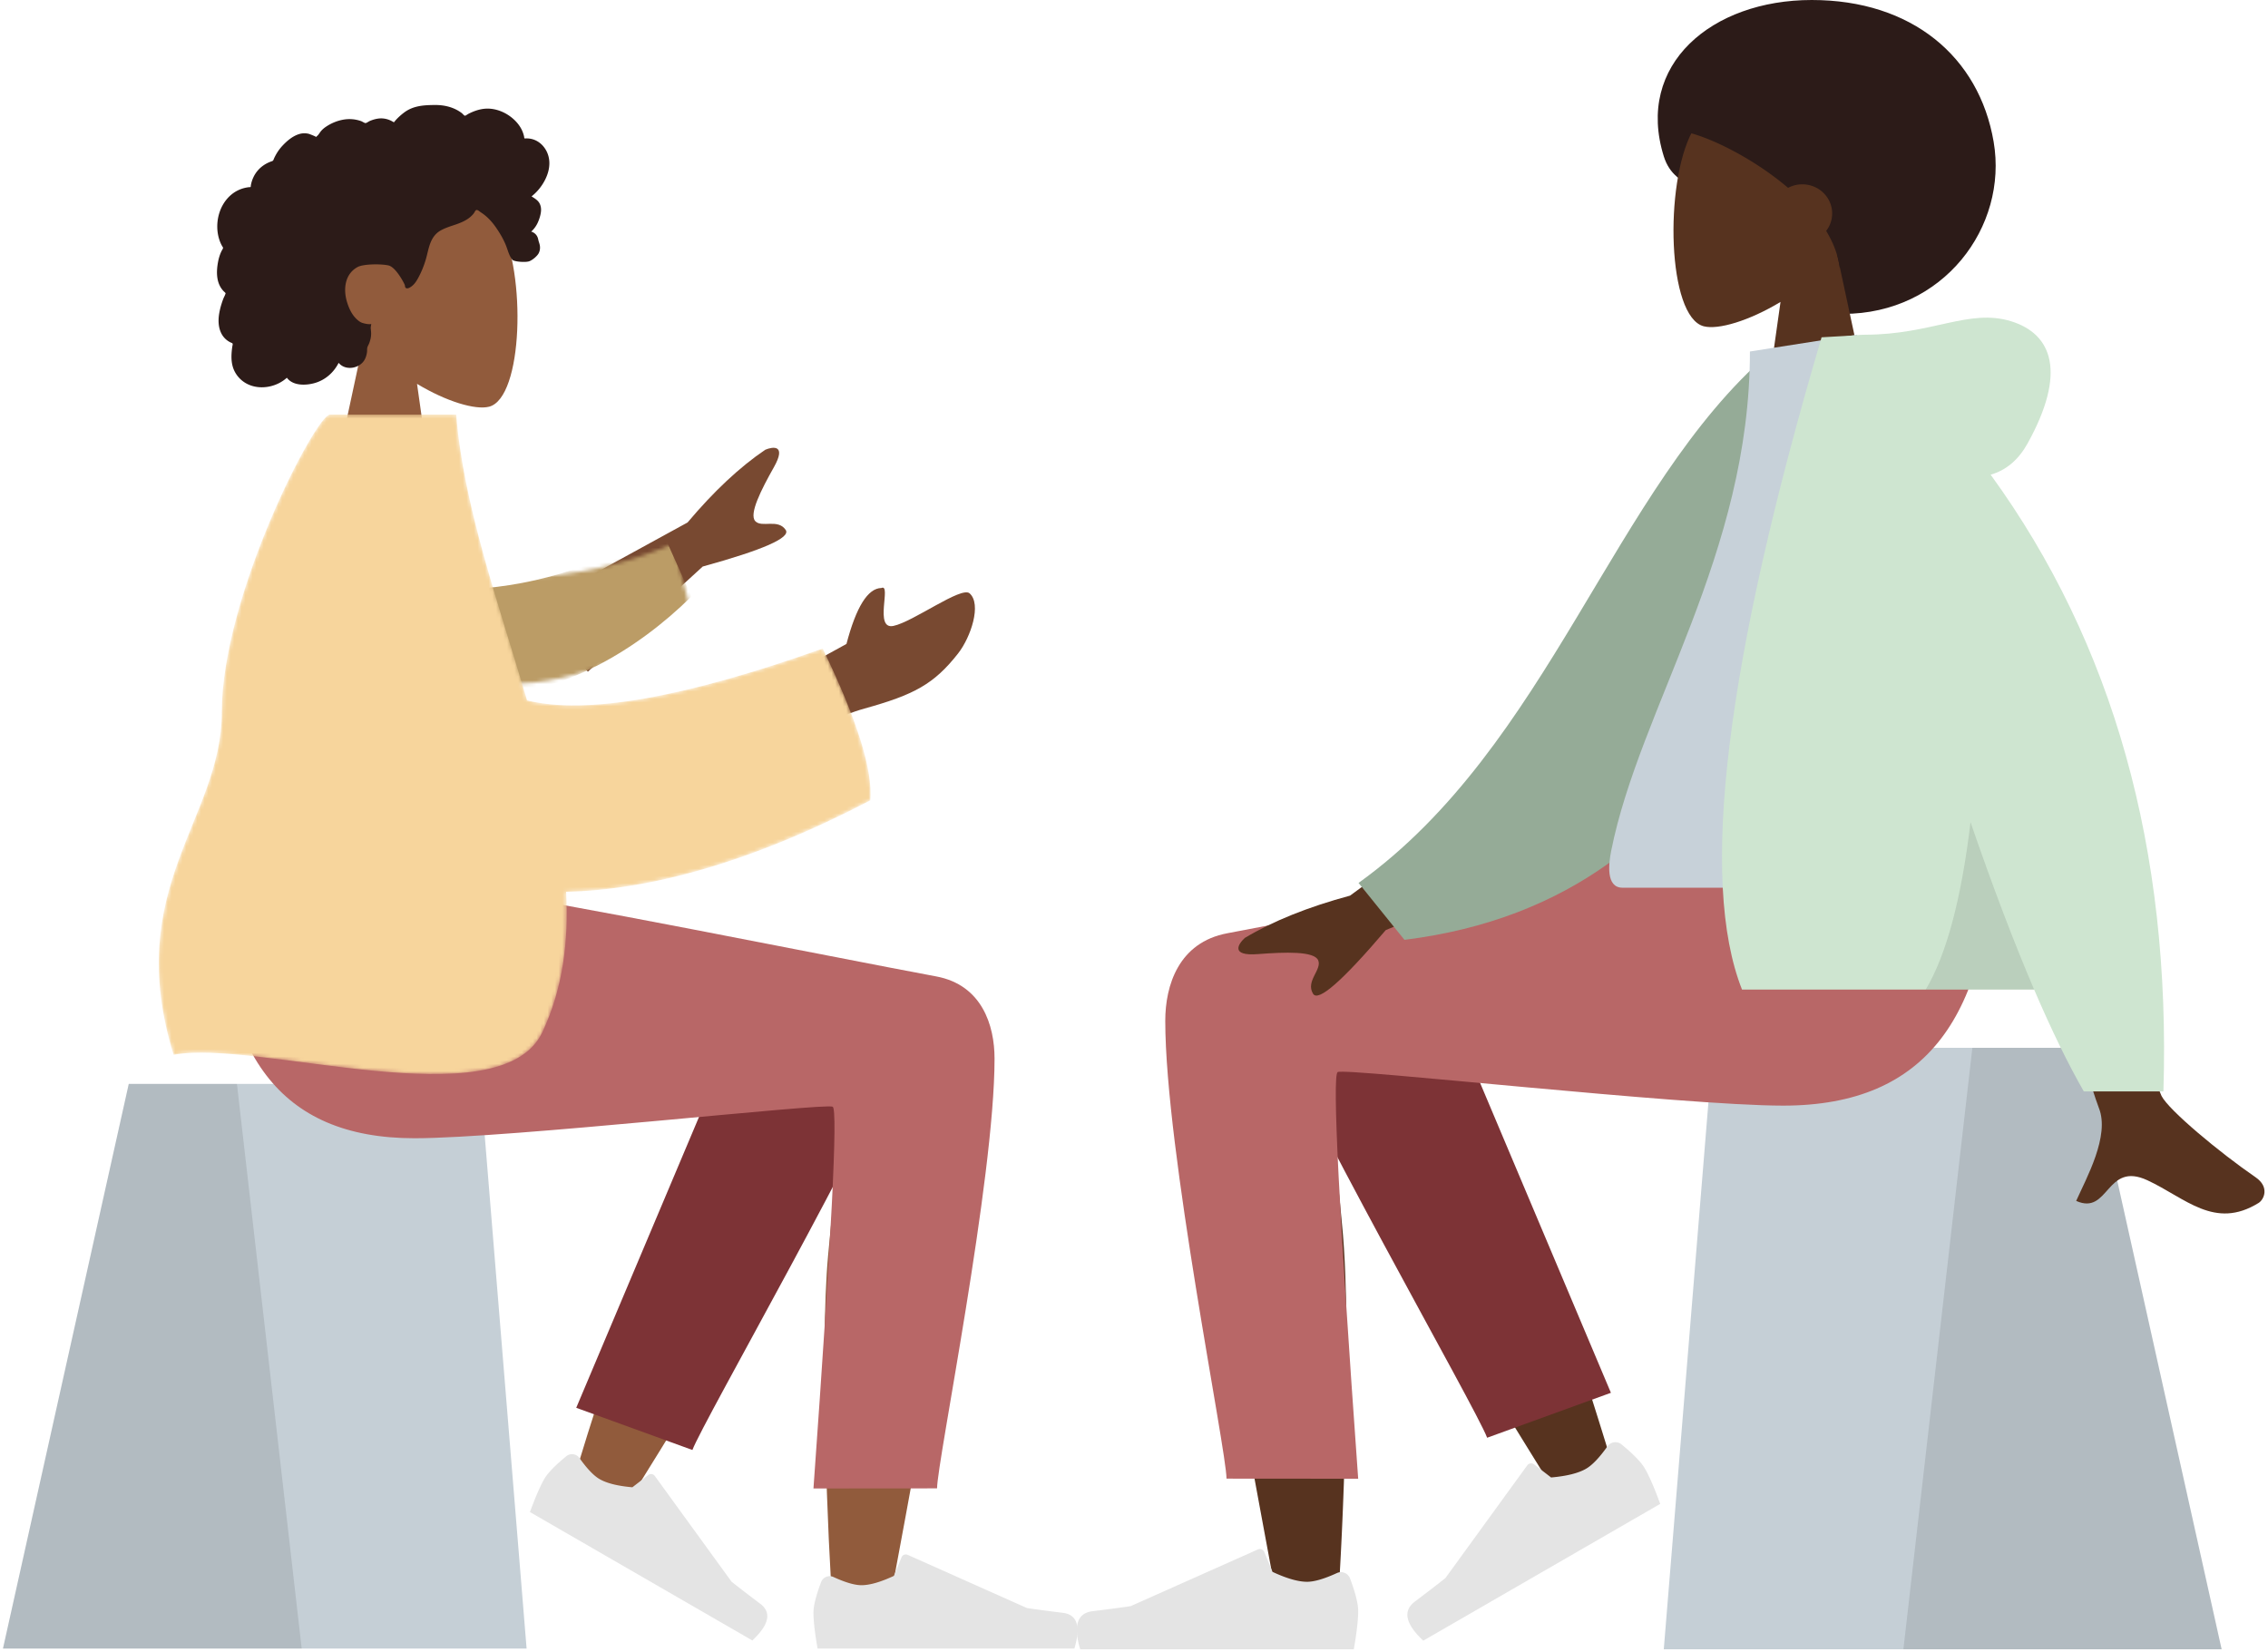 <svg width="615" height="448" fill="none" xmlns="http://www.w3.org/2000/svg"><path fill-rule="evenodd" clip-rule="evenodd" d="M135.565 60.737c7.155 13.336 6.304 47.164-2.943 49.548-3.687.95-11.543-1.378-19.538-6.197l5.018 35.504H88.469l10.2-47.549c-5.688-6.678-9.538-14.862-8.895-24.032 1.854-26.423 38.636-20.61 45.791-7.274Z" fill="#915B3C"/><path fill-rule="evenodd" clip-rule="evenodd" d="M148.692 42.25c-.613-2.158-2.264-4.004-4.488-4.552a5.91 5.91 0 0 0-1.652-.165c-.199.008-.254.066-.347-.073-.07-.104-.071-.356-.099-.477a8.993 8.993 0 0 0-.336-1.113c-.465-1.237-1.247-2.332-2.19-3.255-1.764-1.726-4.147-2.918-6.622-3.133-1.355-.118-2.7.102-3.981.543-.664.228-1.307.512-1.933.826-.189.095-.8.558-.99.528-.209-.033-.629-.553-.799-.683-2.1-1.612-4.695-2.245-7.311-2.226-2.954.022-5.797.17-8.261 1.97-.521.381-1.018.798-1.49 1.238a12.268 12.268 0 0 0-1.125 1.185c-.22.268-.185.357-.494.169-1.185-.72-2.559-1.057-3.943-.887-.821.101-1.621.348-2.38.672-.258.11-.856.552-1.132.556-.273.004-.863-.404-1.144-.508a9.384 9.384 0 0 0-4.757-.44c-1.648.267-3.267.925-4.663 1.833-.672.438-1.258.922-1.729 1.572-.203.28-.387.577-.617.837-.135.153-.402.31-.475.502.044-.115-1.802-.827-1.976-.872a4.87 4.87 0 0 0-2.782.105c-1.709.563-3.178 1.824-4.386 3.117a12.457 12.457 0 0 0-1.624 2.18c-.22.374-.422.76-.607 1.153-.09.19-.149.43-.267.601-.152.221-.254.225-.53.322-1.398.49-2.673 1.32-3.644 2.44-.981 1.133-1.619 2.53-1.886 4-.015.086-.025.445-.075.492-.07.064-.351.036-.458.048a9.646 9.646 0 0 0-1.095.193 9.042 9.042 0 0 0-1.925.693c-2.388 1.181-4.096 3.396-4.931 5.889-.878 2.615-.862 5.612.186 8.179.17.414.371.817.608 1.197.145.234.192.234.097.48-.105.273-.297.538-.422.804-.407.87-.692 1.792-.872 2.735-.295 1.545-.441 3.17-.15 4.727.135.723.37 1.43.73 2.074a5.947 5.947 0 0 0 1.038 1.357c.08.078.185.147.253.234.166.213.2.038.115.35-.12.438-.39.869-.556 1.294-.171.439-.326.883-.467 1.332a19.647 19.647 0 0 0-.68 2.774c-.29 1.807-.239 3.732.616 5.39.365.71.89 1.332 1.525 1.816.311.236.648.44 1.002.608.181.086.413.123.496.299.09.189-.043.564-.073.775-.263 1.838-.395 3.767.151 5.568.504 1.659 1.611 3.123 3.05 4.092 2.79 1.881 6.55 1.775 9.482.269a9.923 9.923 0 0 0 2.116-1.454c1.624 2.186 4.966 2.117 7.34 1.494 2.956-.776 5.329-2.832 6.696-5.534 1.87 2.276 5.792 1.537 7.088-.931.317-.604.506-1.27.598-1.944.049-.354.018-.712.055-1.063.046-.448.345-.883.517-1.317.335-.843.543-1.714.552-2.624.005-.474-.055-.937-.1-1.408-.041-.424.077-.82.143-1.238-.758.125-1.682-.08-2.396-.3-.701-.215-1.358-.784-1.853-1.303-1.15-1.205-1.851-2.785-2.331-4.358-1.054-3.45-.622-7.591 2.85-9.486 1.617-.882 6.461-.88 8.387-.443 2.026.459 4.322 4.927 4.434 5.347.07.26.035.582.274.755.525.38 1.39-.28 1.778-.606.668-.563 1.144-1.312 1.557-2.072a25.63 25.63 0 0 0 2.136-5.238c.395-1.397.647-2.836 1.163-4.197.513-1.353 1.323-2.563 2.581-3.33 1.369-.835 2.938-1.274 4.441-1.798 1.49-.52 2.954-1.155 4.109-2.258.253-.242.5-.5.704-.785.162-.225.321-.657.567-.8.382-.222.94.356 1.27.566 1.631 1.035 2.991 2.48 4.088 4.057 1.091 1.57 1.986 3.079 2.713 4.83.54 1.3.877 2.964 1.826 4.03.423.475 3.572.762 4.593.347 1.02-.415 2.163-1.493 2.505-2.168.351-.692.434-1.451.285-2.208-.089-.446-.268-.861-.367-1.299-.083-.367-.158-.715-.337-1.051a2.593 2.593 0 0 0-1.616-1.288 7.591 7.591 0 0 0 1.746-2.367c.432-.931.799-2.063.904-3.085.084-.83-.046-1.69-.501-2.403-.476-.748-1.321-1.236-2.051-1.703a13.34 13.34 0 0 0 2.856-3.11c1.526-2.285 2.471-5.167 1.695-7.892Z" fill="#2C1B18"/><path fill-rule="evenodd" clip-rule="evenodd" d="M34.912 293.929h95.385l12.499 153.102H.806l34.106-153.102Z" fill="#C5CFD6"/><path fill-rule="evenodd" clip-rule="evenodd" d="M34.912 293.929h29.336l17.559 153.102h-81l34.105-153.102Z" fill="#000" fill-opacity=".1"/><path fill-rule="evenodd" clip-rule="evenodd" d="m239.045 267.7.356-.208c10.206-5.718 26.876 2.048 26.864 10.68-.035 26.132-23.883 149.29-25.128 157.076-1.245 7.785-14.584 9.842-15.36.025-1.236-15.619-3.533-69.691-1.235-94.719.948-10.332 1.97-20.171 2.975-28.949-12.512 22.596-31.866 54.953-58.06 97.069l-14.22-6.497c11.166-36.789 20.322-62.761 27.468-77.916 12.236-25.949 23.709-48.171 28.537-55.999 7.596-12.313 20.818-8.016 27.803-.562Z" fill="#915B3C"/><path fill-rule="evenodd" clip-rule="evenodd" d="m156.254 381.747 48.804-115.615c11.692-18.807 44.472 3.828 40.485 14.736-9.052 24.765-55.088 104.94-57.785 112.318l-31.504-11.439Z" fill="#7D3336"/><path fill-rule="evenodd" clip-rule="evenodd" d="M153.543 394.886c-3.04 2.503-5.017 4.547-5.933 6.133-1.113 1.928-2.416 4.927-3.909 8.997l60.309 34.82c4.558-4.277 5.269-7.596 2.13-9.959a384.276 384.276 0 0 1-7.768-5.977l-20.817-28.68a1.233 1.233 0 0 0-1.752-.253l-4.326 3.33c-3.967-.346-6.929-1.084-8.883-2.212-1.588-.917-3.41-2.824-5.468-5.722h.001a2.471 2.471 0 0 0-3.584-.477ZM222.654 429.007c-1.382 3.687-2.072 6.446-2.072 8.277 0 2.226.371 5.475 1.112 9.747h69.639c1.81-5.983.765-9.213-3.134-9.69-3.899-.477-7.137-.907-9.716-1.292l-32.368-14.43a1.235 1.235 0 0 0-1.644.658l-2.081 5.047c-3.609 1.684-6.542 2.526-8.799 2.526-1.833 0-4.365-.741-7.596-2.222a2.47 2.47 0 0 0-3.341 1.379Z" fill="#E4E4E4"/><path fill-rule="evenodd" clip-rule="evenodd" d="M269.686 287.055c0 32.802-15.578 109.317-15.588 116.539l-33.516.026c4.905-68.273 6.645-102.777 5.218-103.513-2.14-1.103-87.726 8.546-113.394 8.546-37.015 0-52.327-23.342-53.57-66.581h73.325c14.929 1.597 92.802 17.304 121.723 22.704 12.381 2.311 15.802 13.243 15.802 22.279Z" fill="#B86767"/><path fill-rule="evenodd" clip-rule="evenodd" d="M242.258 169.728c5.35-1.101 18.407-10.812 20.657-8.84 3.328 2.917.36 11.873-3.136 16.329-6.536 8.327-11.947 11.175-25.321 14.904-6.993 1.95-14.554 5.858-22.682 11.725l-1.072-18.891 18.825-10.342c2.641-10.051 5.799-15.107 9.472-15.17 2.822-1.314-2.092 11.387 3.257 10.285Zm-32.4-43.049c-3.457 6.135-6.816 12.744-5.055 14.634 1.761 1.89 6.152-.751 8.253 2.39 1.4 2.093-6.102 5.401-22.506 9.922l-31.14 28.512-15.826-16.986 42.856-23.473c7.126-8.462 14.148-15.035 21.065-19.718 2.114-.882 5.81-1.416 2.353 4.719Z" fill="#784931"/><mask id="a" style="mask-type:alpha" maskUnits="userSpaceOnUse" x="117" y="147" width="71" height="39"><path fill-rule="evenodd" clip-rule="evenodd" d="M124.1 155.335c14.851 2.191 35.118 2.191 58.334-7.858l5.358 19.787c-16.838 12.137-39.177 20.761-56.988 17.425-14.036-2.629-18.54-20.823-6.704-29.354Z" fill="#fff"/></mask><g mask="url(#a)"><path fill-rule="evenodd" clip-rule="evenodd" d="M122.712 159.922c15.011-.159 35.028-3.329 56.387-16.887l8.388 18.706c-14.733 14.621-35.448 26.633-53.561 26.125-14.274-.401-21.569-17.667-11.214-27.944Z" fill="#BB9C66"/></g><mask id="b" style="mask-type:alpha" maskUnits="userSpaceOnUse" x="43" y="112" width="194" height="180"><path fill-rule="evenodd" clip-rule="evenodd" d="M123.712 112.429c1.89 24.285 11.404 51.049 19.212 77.49 15.936 3.975 42.66-.712 80.171-14.06 9.305 19.249 13.606 32.972 12.904 41.169-32.183 16.812-59.767 24.306-82.491 24.799.732 13.478-.909 26.309-6.423 38.034-11.333 24.099-77.698 1.78-100.012 6.173-13.973-45.381 13.045-63.823 13.067-92.86.024-31.799 25.557-80.745 29.313-80.745h34.259Z" fill="#fff"/></mask><g mask="url(#b)"><path fill-rule="evenodd" clip-rule="evenodd" d="M123.712 112.429c1.89 24.285 11.404 51.049 19.212 77.49 15.936 3.975 42.66-.712 80.171-14.06 9.305 19.249 13.606 32.972 12.904 41.169-32.183 16.812-59.767 24.306-82.491 24.799.732 13.478-.909 26.309-6.423 38.034-11.333 24.099-77.698 1.78-100.012 6.173-13.973-45.381 13.045-63.823 13.067-92.86.024-31.799 25.557-80.745 29.313-80.745h34.259Z" fill="#F7D59C"/></g><path fill-rule="evenodd" clip-rule="evenodd" d="M499.828 85.114c-15.034 0-20.501-17.998-29.042-27.875-6.111-7.066-16.54-4.96-19.627-14.852C443.396 17.508 464.173 0 491.278 0c27.104 0 45.38 15.356 49.326 38.44 3.946 23.085-13.672 46.674-40.776 46.674Z" fill="#2C1B18"/><path fill-rule="evenodd" clip-rule="evenodd" d="M458.863 35.691c-7.623 14.208-6.717 50.247 3.134 52.786 3.929 1.013 12.298-1.468 20.815-6.602l-5.346 37.825h31.569l-10.867-50.657c6.061-7.114 10.162-15.833 9.477-25.602-1.975-28.15-41.16-21.957-48.782-7.75Z" fill="#57331F"/><path fill-rule="evenodd" clip-rule="evenodd" d="M456.969 35.771c6.037 1.133 18.196 6.898 27.891 15.166a8.216 8.216 0 0 1 3.857-.953c4.473 0 8.098 3.534 8.098 7.893 0 1.779-.604 3.42-1.623 4.74 1.919 3.163 3.229 6.486 3.658 9.902 6.651 0 30.924-25.165 6.743-48.842C481.412 0 446.469 33.8 456.969 35.77Z" fill="#2C1B18"/><path fill-rule="evenodd" clip-rule="evenodd" d="M566.092 284.122H464.474l-13.315 163.107h151.267l-36.334-163.107Z" fill="#C5CFD6"/><path fill-rule="evenodd" clip-rule="evenodd" d="M566.092 284.122h-31.253l-18.706 163.107h86.293l-36.334-163.107Z" fill="#000" fill-opacity=".1"/><path fill-rule="evenodd" clip-rule="evenodd" d="m348.621 256.179-.379-.221c-10.873-6.092-28.632 2.181-28.619 11.378.037 27.839 25.443 159.046 26.77 167.34 1.326 8.295 15.536 10.485 16.364.028 1.316-16.641 3.762-74.246 1.315-100.91a1392.154 1392.154 0 0 0-3.17-30.841c13.329 24.074 33.948 58.545 61.854 103.413l15.149-6.921c-11.896-39.194-21.65-66.863-29.263-83.009-13.035-27.645-25.258-51.319-30.402-59.658-8.092-13.118-22.177-8.54-29.619-.599Z" fill="#57331F"/><path fill-rule="evenodd" clip-rule="evenodd" d="m436.822 377.679-51.993-123.17c-12.456-20.036-47.378 4.078-43.131 15.699 9.644 26.383 58.688 111.797 61.561 119.658l33.563-12.187Z" fill="#7D3336"/><path fill-rule="evenodd" clip-rule="evenodd" d="M439.709 391.677c3.239 2.667 5.346 4.844 6.321 6.533 1.186 2.054 2.574 5.25 4.165 9.586l-64.249 37.095c-4.857-4.556-5.613-8.092-2.27-10.609 3.343-2.517 6.102-4.64 8.276-6.369l22.177-30.554a1.315 1.315 0 0 1 1.837-.292l.03.022 4.608 3.549c4.227-.369 7.381-1.155 9.463-2.357 1.692-.976 3.633-3.008 5.825-6.096a2.631 2.631 0 0 1 3.817-.508ZM366.084 428.027c1.471 3.929 2.207 6.868 2.207 8.818 0 2.372-.395 5.834-1.185 10.384h-74.189c-1.928-6.373-.815-9.814 3.338-10.322 4.154-.509 7.605-.968 10.352-1.377l34.482-15.373a1.316 1.316 0 0 1 1.752.7l2.216 5.377c3.846 1.794 6.97 2.691 9.374 2.691 1.954 0 4.651-.788 8.093-2.366a2.63 2.63 0 0 1 3.56 1.468Z" fill="#E4E4E4"/><path fill-rule="evenodd" clip-rule="evenodd" d="M315.978 276.8c0 34.945 16.596 116.46 16.607 124.154l35.706.028c-5.226-72.735-7.08-109.494-5.56-110.277 2.28-1.176 93.458 9.103 120.804 9.103 39.432 0 55.745-24.867 57.069-70.932h-78.115c-15.905 1.702-98.866 18.436-129.676 24.188-13.19 2.463-16.835 14.109-16.835 23.736Z" fill="#B86767"/><path fill-rule="evenodd" clip-rule="evenodd" d="m569.137 213.118-27.488.108c16.972 54.79 26.135 83.862 27.488 87.214 3.043 7.543-3.397 19.031-6.152 25.205 8.971 4.014 8.015-10.852 19.332-5.587 10.329 4.805 18.186 13.513 30.12 6.149 1.467-.905 3.075-4.314-.81-6.978-9.678-6.636-23.624-18.251-25.509-22.074-2.57-5.213-8.23-33.226-16.981-84.037Zm-161.097-1.063-41.958 30.81c-11.38 3.071-20.887 6.892-28.522 11.462-1.804 1.643-3.984 4.972 3.496 4.396 7.48-.575 15.373-.843 16.405 1.708 1.032 2.551-3.494 5.602-1.408 9.044 1.391 2.295 7.962-3.459 19.713-17.263l41.549-17.229-9.275-22.928Z" fill="#57331F"/><path fill-rule="evenodd" clip-rule="evenodd" d="m491.021 97.775-11.374-1.951c-42.201 36.456-59.535 106.493-111.263 143.595l12.45 15.433c89.74-11.111 111.982-96.54 110.187-157.077Z" fill="#95AB97"/><path fill-rule="evenodd" clip-rule="evenodd" d="M540.604 240.715H439.963c-4.598 0-3.732-6.641-3.067-9.992 7.672-38.672 37.622-80.36 37.622-135.41l29.03-4.552c24.011 38.618 32.314 86.164 37.056 149.954Z" fill="#C7D1D9"/><path fill-rule="evenodd" clip-rule="evenodd" d="M505.733 90.761c-.98 0-1.878.062-2.694.184l-9.093.52c-26.074 88.368-33.265 147.325-21.573 176.873l79.213.002c4.692 10.943 9.183 20.15 13.472 27.621h21.584c2.031-65.681-13.585-121.428-46.847-167.241 4.216-1.211 7.555-4.038 10.016-8.479 10.611-19.146 6.779-29.687-4.56-33.152-11.339-3.465-21.451 3.672-39.518 3.672Z" fill="#CEE5D0"/><path fill-rule="evenodd" clip-rule="evenodd" d="m522.189 268.338 29.396.001c-5.474-12.766-11.224-27.894-17.249-45.384-2.491 20.842-6.54 35.971-12.147 45.383Z" fill="#000" fill-opacity=".1"/></svg>
